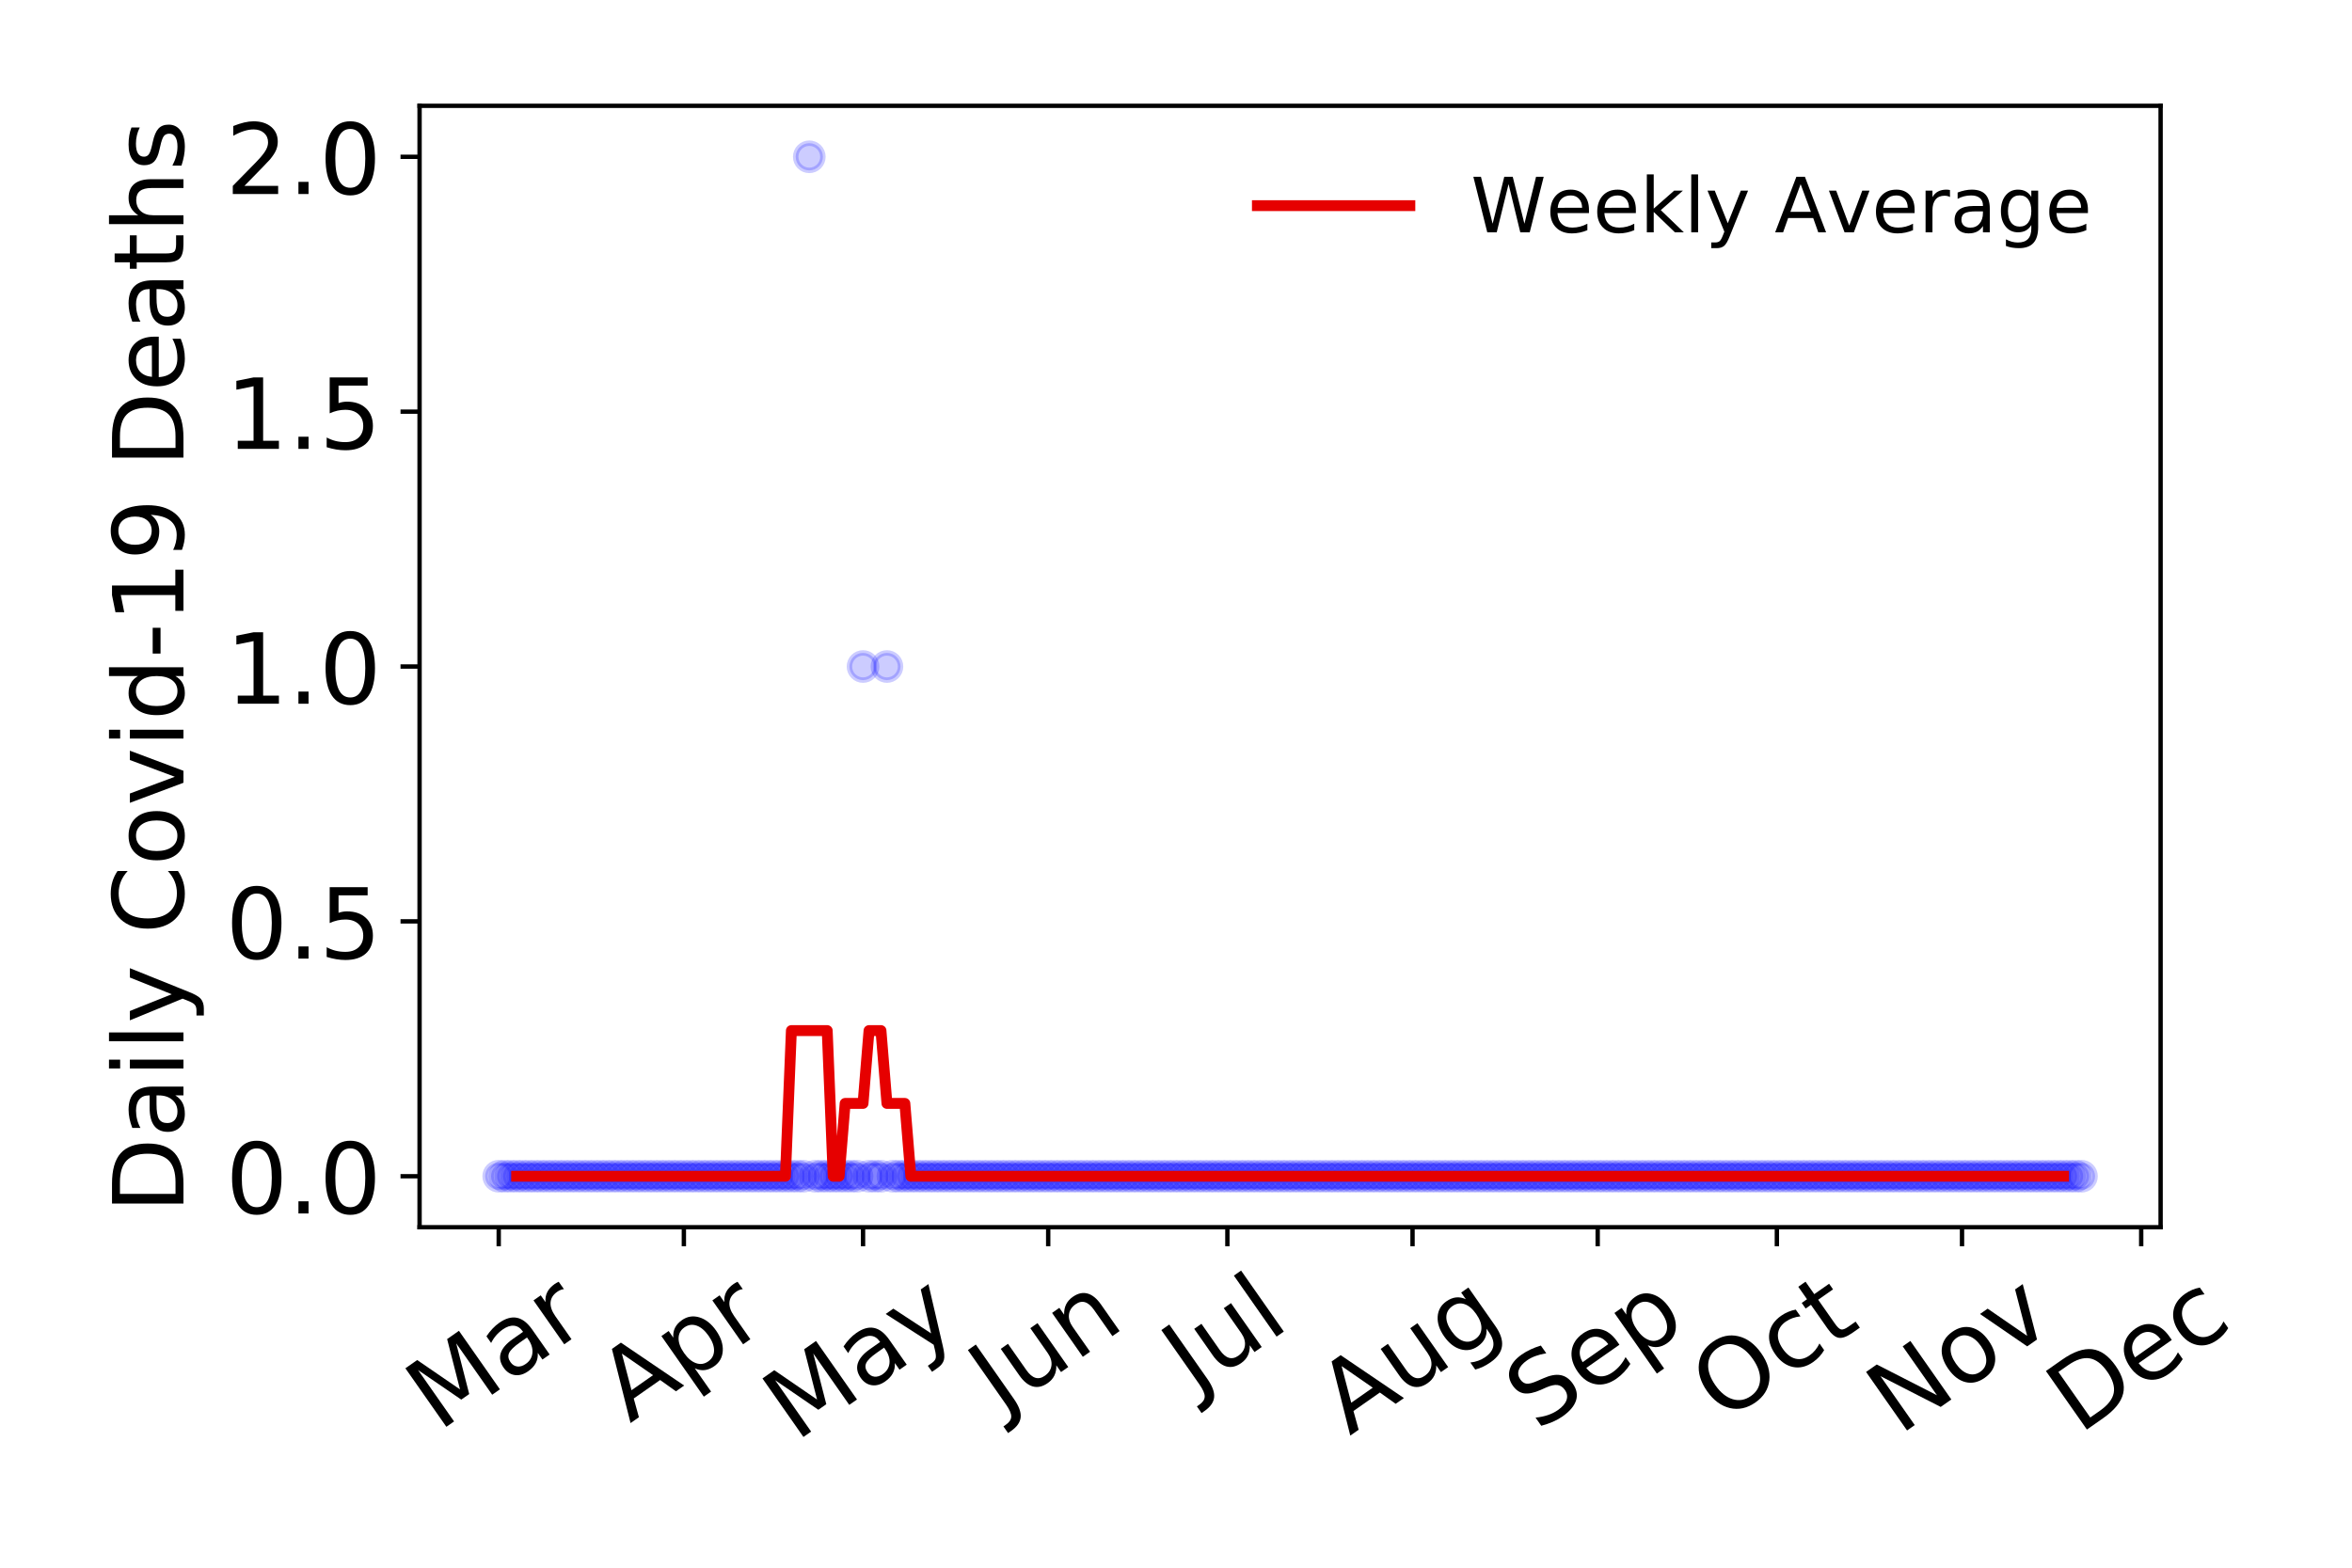 <?xml version="1.0" encoding="utf-8" standalone="no"?>
<!DOCTYPE svg PUBLIC "-//W3C//DTD SVG 1.1//EN"
  "http://www.w3.org/Graphics/SVG/1.1/DTD/svg11.dtd">
<!-- Created with matplotlib (https://matplotlib.org/) -->
<svg height="288pt" version="1.1" viewBox="0 0 432 288" width="432pt" xmlns="http://www.w3.org/2000/svg" xmlns:xlink="http://www.w3.org/1999/xlink">
 <defs>
  <style type="text/css">
*{stroke-linecap:butt;stroke-linejoin:round;}
  </style>
 </defs>
 <g id="figure_1">
  <g id="patch_1">
   <path d="M 0 288 
L 432 288 
L 432 0 
L 0 0 
z
" style="fill:#ffffff;"/>
  </g>
  <g id="axes_1">
   <g id="patch_2">
    <path d="M 77.065 225.45 
L 396.847 225.45 
L 396.847 19.44 
L 77.065 19.44 
z
" style="fill:#ffffff;"/>
   </g>
   <g id="matplotlib.axis_1">
    <g id="xtick_1">
     <g id="line2d_1">
      <defs>
       <path d="M 0 0 
L 0 3.5 
" id="mcd3dbb0c2a" style="stroke:#000000;stroke-width:0.8;"/>
      </defs>
      <g>
       <use style="stroke:#000000;stroke-width:0.8;" x="91.601" xlink:href="#mcd3dbb0c2a" y="225.45"/>
      </g>
     </g>
     <g id="text_1">
      <!-- Mar -->
      <defs>
       <path d="M 9.812 72.906 
L 24.516 72.906 
L 43.109 23.297 
L 61.812 72.906 
L 76.516 72.906 
L 76.516 0 
L 66.891 0 
L 66.891 64.016 
L 48.094 14.016 
L 38.188 14.016 
L 19.391 64.016 
L 19.391 0 
L 9.812 0 
z
" id="DejaVuSans-77"/>
       <path d="M 34.281 27.484 
Q 23.391 27.484 19.188 25 
Q 14.984 22.516 14.984 16.5 
Q 14.984 11.719 18.141 8.906 
Q 21.297 6.109 26.703 6.109 
Q 34.188 6.109 38.703 11.406 
Q 43.219 16.703 43.219 25.484 
L 43.219 27.484 
z
M 52.203 31.203 
L 52.203 0 
L 43.219 0 
L 43.219 8.297 
Q 40.141 3.328 35.547 0.953 
Q 30.953 -1.422 24.312 -1.422 
Q 15.922 -1.422 10.953 3.297 
Q 6 8.016 6 15.922 
Q 6 25.141 12.172 29.828 
Q 18.359 34.516 30.609 34.516 
L 43.219 34.516 
L 43.219 35.406 
Q 43.219 41.609 39.141 45 
Q 35.062 48.391 27.688 48.391 
Q 23 48.391 18.547 47.266 
Q 14.109 46.141 10.016 43.891 
L 10.016 52.203 
Q 14.938 54.109 19.578 55.047 
Q 24.219 56 28.609 56 
Q 40.484 56 46.344 49.844 
Q 52.203 43.703 52.203 31.203 
z
" id="DejaVuSans-97"/>
       <path d="M 41.109 46.297 
Q 39.594 47.172 37.812 47.578 
Q 36.031 48 33.891 48 
Q 26.266 48 22.188 43.047 
Q 18.109 38.094 18.109 28.812 
L 18.109 0 
L 9.078 0 
L 9.078 54.688 
L 18.109 54.688 
L 18.109 46.188 
Q 20.953 51.172 25.484 53.578 
Q 30.031 56 36.531 56 
Q 37.453 56 38.578 55.875 
Q 39.703 55.766 41.062 55.516 
z
" id="DejaVuSans-114"/>
      </defs>
      <g transform="translate(80.54 263.132)rotate(-35)scale(0.18 -0.18)">
       <use xlink:href="#DejaVuSans-77"/>
       <use x="86.279" xlink:href="#DejaVuSans-97"/>
       <use x="147.559" xlink:href="#DejaVuSans-114"/>
      </g>
     </g>
    </g>
    <g id="xtick_2">
     <g id="line2d_2">
      <g>
       <use style="stroke:#000000;stroke-width:0.8;" x="125.608" xlink:href="#mcd3dbb0c2a" y="225.45"/>
      </g>
     </g>
     <g id="text_2">
      <!-- Apr -->
      <defs>
       <path d="M 34.188 63.188 
L 20.797 26.906 
L 47.609 26.906 
z
M 28.609 72.906 
L 39.797 72.906 
L 67.578 0 
L 57.328 0 
L 50.688 18.703 
L 17.828 18.703 
L 11.188 0 
L 0.781 0 
z
" id="DejaVuSans-65"/>
       <path d="M 18.109 8.203 
L 18.109 -20.797 
L 9.078 -20.797 
L 9.078 54.688 
L 18.109 54.688 
L 18.109 46.391 
Q 20.953 51.266 25.266 53.625 
Q 29.594 56 35.594 56 
Q 45.562 56 51.781 48.094 
Q 58.016 40.188 58.016 27.297 
Q 58.016 14.406 51.781 6.484 
Q 45.562 -1.422 35.594 -1.422 
Q 29.594 -1.422 25.266 0.953 
Q 20.953 3.328 18.109 8.203 
z
M 48.688 27.297 
Q 48.688 37.203 44.609 42.844 
Q 40.531 48.484 33.406 48.484 
Q 26.266 48.484 22.188 42.844 
Q 18.109 37.203 18.109 27.297 
Q 18.109 17.391 22.188 11.75 
Q 26.266 6.109 33.406 6.109 
Q 40.531 6.109 44.609 11.75 
Q 48.688 17.391 48.688 27.297 
z
" id="DejaVuSans-112"/>
      </defs>
      <g transform="translate(115.703 261.514)rotate(-35)scale(0.18 -0.18)">
       <use xlink:href="#DejaVuSans-65"/>
       <use x="68.408" xlink:href="#DejaVuSans-112"/>
       <use x="131.885" xlink:href="#DejaVuSans-114"/>
      </g>
     </g>
    </g>
    <g id="xtick_3">
     <g id="line2d_3">
      <g>
       <use style="stroke:#000000;stroke-width:0.8;" x="158.519" xlink:href="#mcd3dbb0c2a" y="225.45"/>
      </g>
     </g>
     <g id="text_3">
      <!-- May -->
      <defs>
       <path d="M 32.172 -5.078 
Q 28.375 -14.844 24.75 -17.812 
Q 21.141 -20.797 15.094 -20.797 
L 7.906 -20.797 
L 7.906 -13.281 
L 13.188 -13.281 
Q 16.891 -13.281 18.938 -11.516 
Q 21 -9.766 23.484 -3.219 
L 25.094 0.875 
L 2.984 54.688 
L 12.5 54.688 
L 29.594 11.922 
L 46.688 54.688 
L 56.203 54.688 
z
" id="DejaVuSans-121"/>
      </defs>
      <g transform="translate(146.125 264.999)rotate(-35)scale(0.18 -0.18)">
       <use xlink:href="#DejaVuSans-77"/>
       <use x="86.279" xlink:href="#DejaVuSans-97"/>
       <use x="147.559" xlink:href="#DejaVuSans-121"/>
      </g>
     </g>
    </g>
    <g id="xtick_4">
     <g id="line2d_4">
      <g>
       <use style="stroke:#000000;stroke-width:0.8;" x="192.526" xlink:href="#mcd3dbb0c2a" y="225.45"/>
      </g>
     </g>
     <g id="text_4">
      <!-- Jun -->
      <defs>
       <path d="M 9.812 72.906 
L 19.672 72.906 
L 19.672 5.078 
Q 19.672 -8.109 14.672 -14.062 
Q 9.672 -20.016 -1.422 -20.016 
L -5.172 -20.016 
L -5.172 -11.719 
L -2.094 -11.719 
Q 4.438 -11.719 7.125 -8.047 
Q 9.812 -4.391 9.812 5.078 
z
" id="DejaVuSans-74"/>
       <path d="M 8.5 21.578 
L 8.5 54.688 
L 17.484 54.688 
L 17.484 21.922 
Q 17.484 14.156 20.5 10.266 
Q 23.531 6.391 29.594 6.391 
Q 36.859 6.391 41.078 11.031 
Q 45.312 15.672 45.312 23.688 
L 45.312 54.688 
L 54.297 54.688 
L 54.297 0 
L 45.312 0 
L 45.312 8.406 
Q 42.047 3.422 37.719 1 
Q 33.406 -1.422 27.688 -1.422 
Q 18.266 -1.422 13.375 4.438 
Q 8.5 10.297 8.5 21.578 
z
M 31.109 56 
z
" id="DejaVuSans-117"/>
       <path d="M 54.891 33.016 
L 54.891 0 
L 45.906 0 
L 45.906 32.719 
Q 45.906 40.484 42.875 44.328 
Q 39.844 48.188 33.797 48.188 
Q 26.516 48.188 22.312 43.547 
Q 18.109 38.922 18.109 30.906 
L 18.109 0 
L 9.078 0 
L 9.078 54.688 
L 18.109 54.688 
L 18.109 46.188 
Q 21.344 51.125 25.703 53.562 
Q 30.078 56 35.797 56 
Q 45.219 56 50.047 50.172 
Q 54.891 44.344 54.891 33.016 
z
" id="DejaVuSans-110"/>
      </defs>
      <g transform="translate(183.856 259.785)rotate(-35)scale(0.18 -0.18)">
       <use xlink:href="#DejaVuSans-74"/>
       <use x="29.492" xlink:href="#DejaVuSans-117"/>
       <use x="92.871" xlink:href="#DejaVuSans-110"/>
      </g>
     </g>
    </g>
    <g id="xtick_5">
     <g id="line2d_5">
      <g>
       <use style="stroke:#000000;stroke-width:0.8;" x="225.437" xlink:href="#mcd3dbb0c2a" y="225.45"/>
      </g>
     </g>
     <g id="text_5">
      <!-- Jul -->
      <defs>
       <path d="M 9.422 75.984 
L 18.406 75.984 
L 18.406 0 
L 9.422 0 
z
" id="DejaVuSans-108"/>
      </defs>
      <g transform="translate(219.391 256.11)rotate(-35)scale(0.18 -0.18)">
       <use xlink:href="#DejaVuSans-74"/>
       <use x="29.492" xlink:href="#DejaVuSans-117"/>
       <use x="92.871" xlink:href="#DejaVuSans-108"/>
      </g>
     </g>
    </g>
    <g id="xtick_6">
     <g id="line2d_6">
      <g>
       <use style="stroke:#000000;stroke-width:0.8;" x="259.445" xlink:href="#mcd3dbb0c2a" y="225.45"/>
      </g>
     </g>
     <g id="text_6">
      <!-- Aug -->
      <defs>
       <path d="M 45.406 27.984 
Q 45.406 37.75 41.375 43.109 
Q 37.359 48.484 30.078 48.484 
Q 22.859 48.484 18.828 43.109 
Q 14.797 37.75 14.797 27.984 
Q 14.797 18.266 18.828 12.891 
Q 22.859 7.516 30.078 7.516 
Q 37.359 7.516 41.375 12.891 
Q 45.406 18.266 45.406 27.984 
z
M 54.391 6.781 
Q 54.391 -7.172 48.188 -13.984 
Q 42 -20.797 29.203 -20.797 
Q 24.469 -20.797 20.266 -20.094 
Q 16.062 -19.391 12.109 -17.922 
L 12.109 -9.188 
Q 16.062 -11.328 19.922 -12.344 
Q 23.781 -13.375 27.781 -13.375 
Q 36.625 -13.375 41.016 -8.766 
Q 45.406 -4.156 45.406 5.172 
L 45.406 9.625 
Q 42.625 4.781 38.281 2.391 
Q 33.938 0 27.875 0 
Q 17.828 0 11.672 7.656 
Q 5.516 15.328 5.516 27.984 
Q 5.516 40.672 11.672 48.328 
Q 17.828 56 27.875 56 
Q 33.938 56 38.281 53.609 
Q 42.625 51.219 45.406 46.391 
L 45.406 54.688 
L 54.391 54.688 
z
" id="DejaVuSans-103"/>
      </defs>
      <g transform="translate(247.898 263.813)rotate(-35)scale(0.18 -0.18)">
       <use xlink:href="#DejaVuSans-65"/>
       <use x="68.408" xlink:href="#DejaVuSans-117"/>
       <use x="131.787" xlink:href="#DejaVuSans-103"/>
      </g>
     </g>
    </g>
    <g id="xtick_7">
     <g id="line2d_7">
      <g>
       <use style="stroke:#000000;stroke-width:0.8;" x="293.452" xlink:href="#mcd3dbb0c2a" y="225.45"/>
      </g>
     </g>
     <g id="text_7">
      <!-- Sep -->
      <defs>
       <path d="M 53.516 70.516 
L 53.516 60.891 
Q 47.906 63.578 42.922 64.891 
Q 37.938 66.219 33.297 66.219 
Q 25.25 66.219 20.875 63.094 
Q 16.5 59.969 16.5 54.203 
Q 16.5 49.359 19.406 46.891 
Q 22.312 44.438 30.422 42.922 
L 36.375 41.703 
Q 47.406 39.594 52.656 34.297 
Q 57.906 29 57.906 20.125 
Q 57.906 9.516 50.797 4.047 
Q 43.703 -1.422 29.984 -1.422 
Q 24.812 -1.422 18.969 -0.25 
Q 13.141 0.922 6.891 3.219 
L 6.891 13.375 
Q 12.891 10.016 18.656 8.297 
Q 24.422 6.594 29.984 6.594 
Q 38.422 6.594 43.016 9.906 
Q 47.609 13.234 47.609 19.391 
Q 47.609 24.75 44.312 27.781 
Q 41.016 30.812 33.5 32.328 
L 27.484 33.5 
Q 16.453 35.688 11.516 40.375 
Q 6.594 45.062 6.594 53.422 
Q 6.594 63.094 13.406 68.656 
Q 20.219 74.219 32.172 74.219 
Q 37.312 74.219 42.625 73.281 
Q 47.953 72.359 53.516 70.516 
z
" id="DejaVuSans-83"/>
       <path d="M 56.203 29.594 
L 56.203 25.203 
L 14.891 25.203 
Q 15.484 15.922 20.484 11.062 
Q 25.484 6.203 34.422 6.203 
Q 39.594 6.203 44.453 7.469 
Q 49.312 8.734 54.109 11.281 
L 54.109 2.781 
Q 49.266 0.734 44.188 -0.344 
Q 39.109 -1.422 33.891 -1.422 
Q 20.797 -1.422 13.156 6.188 
Q 5.516 13.812 5.516 26.812 
Q 5.516 40.234 12.766 48.109 
Q 20.016 56 32.328 56 
Q 43.359 56 49.781 48.891 
Q 56.203 41.797 56.203 29.594 
z
M 47.219 32.234 
Q 47.125 39.594 43.094 43.984 
Q 39.062 48.391 32.422 48.391 
Q 24.906 48.391 20.391 44.141 
Q 15.875 39.891 15.188 32.172 
z
" id="DejaVuSans-101"/>
      </defs>
      <g transform="translate(282.404 263.115)rotate(-35)scale(0.18 -0.18)">
       <use xlink:href="#DejaVuSans-83"/>
       <use x="63.477" xlink:href="#DejaVuSans-101"/>
       <use x="125" xlink:href="#DejaVuSans-112"/>
      </g>
     </g>
    </g>
    <g id="xtick_8">
     <g id="line2d_8">
      <g>
       <use style="stroke:#000000;stroke-width:0.8;" x="326.363" xlink:href="#mcd3dbb0c2a" y="225.45"/>
      </g>
     </g>
     <g id="text_8">
      <!-- Oct -->
      <defs>
       <path d="M 39.406 66.219 
Q 28.656 66.219 22.328 58.203 
Q 16.016 50.203 16.016 36.375 
Q 16.016 22.609 22.328 14.594 
Q 28.656 6.594 39.406 6.594 
Q 50.141 6.594 56.422 14.594 
Q 62.703 22.609 62.703 36.375 
Q 62.703 50.203 56.422 58.203 
Q 50.141 66.219 39.406 66.219 
z
M 39.406 74.219 
Q 54.734 74.219 63.906 63.938 
Q 73.094 53.656 73.094 36.375 
Q 73.094 19.141 63.906 8.859 
Q 54.734 -1.422 39.406 -1.422 
Q 24.031 -1.422 14.812 8.828 
Q 5.609 19.094 5.609 36.375 
Q 5.609 53.656 14.812 63.938 
Q 24.031 74.219 39.406 74.219 
z
" id="DejaVuSans-79"/>
       <path d="M 48.781 52.594 
L 48.781 44.188 
Q 44.969 46.297 41.141 47.344 
Q 37.312 48.391 33.406 48.391 
Q 24.656 48.391 19.812 42.844 
Q 14.984 37.312 14.984 27.297 
Q 14.984 17.281 19.812 11.734 
Q 24.656 6.203 33.406 6.203 
Q 37.312 6.203 41.141 7.25 
Q 44.969 8.297 48.781 10.406 
L 48.781 2.094 
Q 45.016 0.344 40.984 -0.531 
Q 36.969 -1.422 32.422 -1.422 
Q 20.062 -1.422 12.781 6.344 
Q 5.516 14.109 5.516 27.297 
Q 5.516 40.672 12.859 48.328 
Q 20.219 56 33.016 56 
Q 37.156 56 41.109 55.141 
Q 45.062 54.297 48.781 52.594 
z
" id="DejaVuSans-99"/>
       <path d="M 18.312 70.219 
L 18.312 54.688 
L 36.812 54.688 
L 36.812 47.703 
L 18.312 47.703 
L 18.312 18.016 
Q 18.312 11.328 20.141 9.422 
Q 21.969 7.516 27.594 7.516 
L 36.812 7.516 
L 36.812 0 
L 27.594 0 
Q 17.188 0 13.234 3.875 
Q 9.281 7.766 9.281 18.016 
L 9.281 47.703 
L 2.688 47.703 
L 2.688 54.688 
L 9.281 54.688 
L 9.281 70.219 
z
" id="DejaVuSans-116"/>
      </defs>
      <g transform="translate(316.465 261.505)rotate(-35)scale(0.18 -0.18)">
       <use xlink:href="#DejaVuSans-79"/>
       <use x="78.711" xlink:href="#DejaVuSans-99"/>
       <use x="133.691" xlink:href="#DejaVuSans-116"/>
      </g>
     </g>
    </g>
    <g id="xtick_9">
     <g id="line2d_9">
      <g>
       <use style="stroke:#000000;stroke-width:0.8;" x="360.371" xlink:href="#mcd3dbb0c2a" y="225.45"/>
      </g>
     </g>
     <g id="text_9">
      <!-- Nov -->
      <defs>
       <path d="M 9.812 72.906 
L 23.094 72.906 
L 55.422 11.922 
L 55.422 72.906 
L 64.984 72.906 
L 64.984 0 
L 51.703 0 
L 19.391 60.984 
L 19.391 0 
L 9.812 0 
z
" id="DejaVuSans-78"/>
       <path d="M 30.609 48.391 
Q 23.391 48.391 19.188 42.75 
Q 14.984 37.109 14.984 27.297 
Q 14.984 17.484 19.156 11.844 
Q 23.344 6.203 30.609 6.203 
Q 37.797 6.203 41.984 11.859 
Q 46.188 17.531 46.188 27.297 
Q 46.188 37.016 41.984 42.703 
Q 37.797 48.391 30.609 48.391 
z
M 30.609 56 
Q 42.328 56 49.016 48.375 
Q 55.719 40.766 55.719 27.297 
Q 55.719 13.875 49.016 6.219 
Q 42.328 -1.422 30.609 -1.422 
Q 18.844 -1.422 12.172 6.219 
Q 5.516 13.875 5.516 27.297 
Q 5.516 40.766 12.172 48.375 
Q 18.844 56 30.609 56 
z
" id="DejaVuSans-111"/>
       <path d="M 2.984 54.688 
L 12.5 54.688 
L 29.594 8.797 
L 46.688 54.688 
L 56.203 54.688 
L 35.688 0 
L 23.484 0 
z
" id="DejaVuSans-118"/>
      </defs>
      <g transform="translate(348.83 263.805)rotate(-35)scale(0.18 -0.18)">
       <use xlink:href="#DejaVuSans-78"/>
       <use x="74.805" xlink:href="#DejaVuSans-111"/>
       <use x="135.986" xlink:href="#DejaVuSans-118"/>
      </g>
     </g>
    </g>
    <g id="xtick_10">
     <g id="line2d_10">
      <g>
       <use style="stroke:#000000;stroke-width:0.8;" x="393.281" xlink:href="#mcd3dbb0c2a" y="225.45"/>
      </g>
     </g>
     <g id="text_10">
      <!-- Dec -->
      <defs>
       <path d="M 19.672 64.797 
L 19.672 8.109 
L 31.594 8.109 
Q 46.688 8.109 53.688 14.938 
Q 60.688 21.781 60.688 36.531 
Q 60.688 51.172 53.688 57.984 
Q 46.688 64.797 31.594 64.797 
z
M 9.812 72.906 
L 30.078 72.906 
Q 51.266 72.906 61.172 64.094 
Q 71.094 55.281 71.094 36.531 
Q 71.094 17.672 61.125 8.828 
Q 51.172 0 30.078 0 
L 9.812 0 
z
" id="DejaVuSans-68"/>
      </defs>
      <g transform="translate(381.863 263.633)rotate(-35)scale(0.18 -0.18)">
       <use xlink:href="#DejaVuSans-68"/>
       <use x="77.002" xlink:href="#DejaVuSans-101"/>
       <use x="138.525" xlink:href="#DejaVuSans-99"/>
      </g>
     </g>
    </g>
   </g>
   <g id="matplotlib.axis_2">
    <g id="ytick_1">
     <g id="line2d_11">
      <defs>
       <path d="M 0 0 
L -3.5 0 
" id="m3a8caaf7ce" style="stroke:#000000;stroke-width:0.8;"/>
      </defs>
      <g>
       <use style="stroke:#000000;stroke-width:0.8;" x="77.065" xlink:href="#m3a8caaf7ce" y="216.085"/>
      </g>
     </g>
     <g id="text_11">
      <!-- 0.0 -->
      <defs>
       <path d="M 31.781 66.406 
Q 24.172 66.406 20.328 58.906 
Q 16.5 51.422 16.5 36.375 
Q 16.5 21.391 20.328 13.891 
Q 24.172 6.391 31.781 6.391 
Q 39.453 6.391 43.281 13.891 
Q 47.125 21.391 47.125 36.375 
Q 47.125 51.422 43.281 58.906 
Q 39.453 66.406 31.781 66.406 
z
M 31.781 74.219 
Q 44.047 74.219 50.516 64.516 
Q 56.984 54.828 56.984 36.375 
Q 56.984 17.969 50.516 8.266 
Q 44.047 -1.422 31.781 -1.422 
Q 19.531 -1.422 13.062 8.266 
Q 6.594 17.969 6.594 36.375 
Q 6.594 54.828 13.062 64.516 
Q 19.531 74.219 31.781 74.219 
z
" id="DejaVuSans-48"/>
       <path d="M 10.688 12.406 
L 21 12.406 
L 21 0 
L 10.688 0 
z
" id="DejaVuSans-46"/>
      </defs>
      <g transform="translate(41.439 222.924)scale(0.18 -0.18)">
       <use xlink:href="#DejaVuSans-48"/>
       <use x="63.623" xlink:href="#DejaVuSans-46"/>
       <use x="95.41" xlink:href="#DejaVuSans-48"/>
      </g>
     </g>
    </g>
    <g id="ytick_2">
     <g id="line2d_12">
      <g>
       <use style="stroke:#000000;stroke-width:0.8;" x="77.065" xlink:href="#m3a8caaf7ce" y="169.265"/>
      </g>
     </g>
     <g id="text_12">
      <!-- 0.5 -->
      <defs>
       <path d="M 10.797 72.906 
L 49.516 72.906 
L 49.516 64.594 
L 19.828 64.594 
L 19.828 46.734 
Q 21.969 47.469 24.109 47.828 
Q 26.266 48.188 28.422 48.188 
Q 40.625 48.188 47.75 41.5 
Q 54.891 34.812 54.891 23.391 
Q 54.891 11.625 47.562 5.094 
Q 40.234 -1.422 26.906 -1.422 
Q 22.312 -1.422 17.547 -0.641 
Q 12.797 0.141 7.719 1.703 
L 7.719 11.625 
Q 12.109 9.234 16.797 8.062 
Q 21.484 6.891 26.703 6.891 
Q 35.156 6.891 40.078 11.328 
Q 45.016 15.766 45.016 23.391 
Q 45.016 31 40.078 35.438 
Q 35.156 39.891 26.703 39.891 
Q 22.75 39.891 18.812 39.016 
Q 14.891 38.141 10.797 36.281 
z
" id="DejaVuSans-53"/>
      </defs>
      <g transform="translate(41.439 176.104)scale(0.18 -0.18)">
       <use xlink:href="#DejaVuSans-48"/>
       <use x="63.623" xlink:href="#DejaVuSans-46"/>
       <use x="95.41" xlink:href="#DejaVuSans-53"/>
      </g>
     </g>
    </g>
    <g id="ytick_3">
     <g id="line2d_13">
      <g>
       <use style="stroke:#000000;stroke-width:0.8;" x="77.065" xlink:href="#m3a8caaf7ce" y="122.445"/>
      </g>
     </g>
     <g id="text_13">
      <!-- 1.0 -->
      <defs>
       <path d="M 12.406 8.297 
L 28.516 8.297 
L 28.516 63.922 
L 10.984 60.406 
L 10.984 69.391 
L 28.422 72.906 
L 38.281 72.906 
L 38.281 8.297 
L 54.391 8.297 
L 54.391 0 
L 12.406 0 
z
" id="DejaVuSans-49"/>
      </defs>
      <g transform="translate(41.439 129.283)scale(0.18 -0.18)">
       <use xlink:href="#DejaVuSans-49"/>
       <use x="63.623" xlink:href="#DejaVuSans-46"/>
       <use x="95.41" xlink:href="#DejaVuSans-48"/>
      </g>
     </g>
    </g>
    <g id="ytick_4">
     <g id="line2d_14">
      <g>
       <use style="stroke:#000000;stroke-width:0.8;" x="77.065" xlink:href="#m3a8caaf7ce" y="75.624"/>
      </g>
     </g>
     <g id="text_14">
      <!-- 1.5 -->
      <g transform="translate(41.439 82.463)scale(0.18 -0.18)">
       <use xlink:href="#DejaVuSans-49"/>
       <use x="63.623" xlink:href="#DejaVuSans-46"/>
       <use x="95.41" xlink:href="#DejaVuSans-53"/>
      </g>
     </g>
    </g>
    <g id="ytick_5">
     <g id="line2d_15">
      <g>
       <use style="stroke:#000000;stroke-width:0.8;" x="77.065" xlink:href="#m3a8caaf7ce" y="28.804"/>
      </g>
     </g>
     <g id="text_15">
      <!-- 2.0 -->
      <defs>
       <path d="M 19.188 8.297 
L 53.609 8.297 
L 53.609 0 
L 7.328 0 
L 7.328 8.297 
Q 12.938 14.109 22.625 23.891 
Q 32.328 33.688 34.812 36.531 
Q 39.547 41.844 41.422 45.531 
Q 43.312 49.219 43.312 52.781 
Q 43.312 58.594 39.234 62.25 
Q 35.156 65.922 28.609 65.922 
Q 23.969 65.922 18.812 64.312 
Q 13.672 62.703 7.812 59.422 
L 7.812 69.391 
Q 13.766 71.781 18.938 73 
Q 24.125 74.219 28.422 74.219 
Q 39.75 74.219 46.484 68.547 
Q 53.219 62.891 53.219 53.422 
Q 53.219 48.922 51.531 44.891 
Q 49.859 40.875 45.406 35.406 
Q 44.188 33.984 37.641 27.219 
Q 31.109 20.453 19.188 8.297 
z
" id="DejaVuSans-50"/>
      </defs>
      <g transform="translate(41.439 35.643)scale(0.18 -0.18)">
       <use xlink:href="#DejaVuSans-50"/>
       <use x="63.623" xlink:href="#DejaVuSans-46"/>
       <use x="95.41" xlink:href="#DejaVuSans-48"/>
      </g>
     </g>
    </g>
    <g id="text_16">
     <!-- Daily Covid-19 Deaths -->
     <defs>
      <path d="M 9.422 54.688 
L 18.406 54.688 
L 18.406 0 
L 9.422 0 
z
M 9.422 75.984 
L 18.406 75.984 
L 18.406 64.594 
L 9.422 64.594 
z
" id="DejaVuSans-105"/>
      <path id="DejaVuSans-32"/>
      <path d="M 64.406 67.281 
L 64.406 56.891 
Q 59.422 61.531 53.781 63.812 
Q 48.141 66.109 41.797 66.109 
Q 29.297 66.109 22.656 58.469 
Q 16.016 50.828 16.016 36.375 
Q 16.016 21.969 22.656 14.328 
Q 29.297 6.688 41.797 6.688 
Q 48.141 6.688 53.781 8.984 
Q 59.422 11.281 64.406 15.922 
L 64.406 5.609 
Q 59.234 2.094 53.438 0.328 
Q 47.656 -1.422 41.219 -1.422 
Q 24.656 -1.422 15.125 8.703 
Q 5.609 18.844 5.609 36.375 
Q 5.609 53.953 15.125 64.078 
Q 24.656 74.219 41.219 74.219 
Q 47.75 74.219 53.531 72.484 
Q 59.328 70.75 64.406 67.281 
z
" id="DejaVuSans-67"/>
      <path d="M 45.406 46.391 
L 45.406 75.984 
L 54.391 75.984 
L 54.391 0 
L 45.406 0 
L 45.406 8.203 
Q 42.578 3.328 38.25 0.953 
Q 33.938 -1.422 27.875 -1.422 
Q 17.969 -1.422 11.734 6.484 
Q 5.516 14.406 5.516 27.297 
Q 5.516 40.188 11.734 48.094 
Q 17.969 56 27.875 56 
Q 33.938 56 38.25 53.625 
Q 42.578 51.266 45.406 46.391 
z
M 14.797 27.297 
Q 14.797 17.391 18.875 11.75 
Q 22.953 6.109 30.078 6.109 
Q 37.203 6.109 41.297 11.75 
Q 45.406 17.391 45.406 27.297 
Q 45.406 37.203 41.297 42.844 
Q 37.203 48.484 30.078 48.484 
Q 22.953 48.484 18.875 42.844 
Q 14.797 37.203 14.797 27.297 
z
" id="DejaVuSans-100"/>
      <path d="M 4.891 31.391 
L 31.203 31.391 
L 31.203 23.391 
L 4.891 23.391 
z
" id="DejaVuSans-45"/>
      <path d="M 10.984 1.516 
L 10.984 10.5 
Q 14.703 8.734 18.5 7.812 
Q 22.312 6.891 25.984 6.891 
Q 35.75 6.891 40.891 13.453 
Q 46.047 20.016 46.781 33.406 
Q 43.953 29.203 39.594 26.953 
Q 35.25 24.703 29.984 24.703 
Q 19.047 24.703 12.672 31.312 
Q 6.297 37.938 6.297 49.422 
Q 6.297 60.641 12.938 67.422 
Q 19.578 74.219 30.609 74.219 
Q 43.266 74.219 49.922 64.516 
Q 56.594 54.828 56.594 36.375 
Q 56.594 19.141 48.406 8.859 
Q 40.234 -1.422 26.422 -1.422 
Q 22.703 -1.422 18.891 -0.688 
Q 15.094 0.047 10.984 1.516 
z
M 30.609 32.422 
Q 37.25 32.422 41.125 36.953 
Q 45.016 41.5 45.016 49.422 
Q 45.016 57.281 41.125 61.844 
Q 37.25 66.406 30.609 66.406 
Q 23.969 66.406 20.094 61.844 
Q 16.219 57.281 16.219 49.422 
Q 16.219 41.5 20.094 36.953 
Q 23.969 32.422 30.609 32.422 
z
" id="DejaVuSans-57"/>
      <path d="M 54.891 33.016 
L 54.891 0 
L 45.906 0 
L 45.906 32.719 
Q 45.906 40.484 42.875 44.328 
Q 39.844 48.188 33.797 48.188 
Q 26.516 48.188 22.312 43.547 
Q 18.109 38.922 18.109 30.906 
L 18.109 0 
L 9.078 0 
L 9.078 75.984 
L 18.109 75.984 
L 18.109 46.188 
Q 21.344 51.125 25.703 53.562 
Q 30.078 56 35.797 56 
Q 45.219 56 50.047 50.172 
Q 54.891 44.344 54.891 33.016 
z
" id="DejaVuSans-104"/>
      <path d="M 44.281 53.078 
L 44.281 44.578 
Q 40.484 46.531 36.375 47.5 
Q 32.281 48.484 27.875 48.484 
Q 21.188 48.484 17.844 46.438 
Q 14.5 44.391 14.5 40.281 
Q 14.5 37.156 16.891 35.375 
Q 19.281 33.594 26.516 31.984 
L 29.594 31.297 
Q 39.156 29.25 43.188 25.516 
Q 47.219 21.781 47.219 15.094 
Q 47.219 7.469 41.188 3.016 
Q 35.156 -1.422 24.609 -1.422 
Q 20.219 -1.422 15.453 -0.562 
Q 10.688 0.297 5.422 2 
L 5.422 11.281 
Q 10.406 8.688 15.234 7.391 
Q 20.062 6.109 24.812 6.109 
Q 31.156 6.109 34.562 8.281 
Q 37.984 10.453 37.984 14.406 
Q 37.984 18.062 35.516 20.016 
Q 33.062 21.969 24.703 23.781 
L 21.578 24.516 
Q 13.234 26.266 9.516 29.906 
Q 5.812 33.547 5.812 39.891 
Q 5.812 47.609 11.281 51.797 
Q 16.75 56 26.812 56 
Q 31.781 56 36.172 55.266 
Q 40.578 54.547 44.281 53.078 
z
" id="DejaVuSans-115"/>
     </defs>
     <g transform="translate(33.696 222.874)rotate(-90)scale(0.18 -0.18)">
      <use xlink:href="#DejaVuSans-68"/>
      <use x="77.002" xlink:href="#DejaVuSans-97"/>
      <use x="138.281" xlink:href="#DejaVuSans-105"/>
      <use x="166.064" xlink:href="#DejaVuSans-108"/>
      <use x="193.848" xlink:href="#DejaVuSans-121"/>
      <use x="253.027" xlink:href="#DejaVuSans-32"/>
      <use x="284.814" xlink:href="#DejaVuSans-67"/>
      <use x="354.639" xlink:href="#DejaVuSans-111"/>
      <use x="415.82" xlink:href="#DejaVuSans-118"/>
      <use x="475" xlink:href="#DejaVuSans-105"/>
      <use x="502.783" xlink:href="#DejaVuSans-100"/>
      <use x="566.26" xlink:href="#DejaVuSans-45"/>
      <use x="602.344" xlink:href="#DejaVuSans-49"/>
      <use x="665.967" xlink:href="#DejaVuSans-57"/>
      <use x="729.59" xlink:href="#DejaVuSans-32"/>
      <use x="761.377" xlink:href="#DejaVuSans-68"/>
      <use x="838.379" xlink:href="#DejaVuSans-101"/>
      <use x="899.902" xlink:href="#DejaVuSans-97"/>
      <use x="961.182" xlink:href="#DejaVuSans-116"/>
      <use x="1000.391" xlink:href="#DejaVuSans-104"/>
      <use x="1063.77" xlink:href="#DejaVuSans-115"/>
     </g>
    </g>
   </g>
   <g id="line2d_16">
    <defs>
     <path d="M 0 2.5 
C 0.663 2.5 1.299 2.237 1.768 1.768 
C 2.237 1.299 2.5 0.663 2.5 0 
C 2.5 -0.663 2.237 -1.299 1.768 -1.768 
C 1.299 -2.237 0.663 -2.5 0 -2.5 
C -0.663 -2.5 -1.299 -2.237 -1.768 -1.768 
C -2.237 -1.299 -2.5 -0.663 -2.5 0 
C -2.5 0.663 -2.237 1.299 -1.768 1.768 
C -1.299 2.237 -0.663 2.5 0 2.5 
z
" id="m9410fc8cf6" style="stroke:#0000ff;stroke-opacity:0.2;"/>
    </defs>
    <g clip-path="url(#p9fc2ccbbe8)">
     <use style="fill:#0000ff;fill-opacity:0.2;stroke:#0000ff;stroke-opacity:0.2;" x="91.601" xlink:href="#m9410fc8cf6" y="216.085"/>
     <use style="fill:#0000ff;fill-opacity:0.2;stroke:#0000ff;stroke-opacity:0.2;" x="92.698" xlink:href="#m9410fc8cf6" y="216.085"/>
     <use style="fill:#0000ff;fill-opacity:0.2;stroke:#0000ff;stroke-opacity:0.2;" x="93.795" xlink:href="#m9410fc8cf6" y="216.085"/>
     <use style="fill:#0000ff;fill-opacity:0.2;stroke:#0000ff;stroke-opacity:0.2;" x="94.892" xlink:href="#m9410fc8cf6" y="216.085"/>
     <use style="fill:#0000ff;fill-opacity:0.2;stroke:#0000ff;stroke-opacity:0.2;" x="95.989" xlink:href="#m9410fc8cf6" y="216.085"/>
     <use style="fill:#0000ff;fill-opacity:0.2;stroke:#0000ff;stroke-opacity:0.2;" x="97.086" xlink:href="#m9410fc8cf6" y="216.085"/>
     <use style="fill:#0000ff;fill-opacity:0.2;stroke:#0000ff;stroke-opacity:0.2;" x="98.183" xlink:href="#m9410fc8cf6" y="216.085"/>
     <use style="fill:#0000ff;fill-opacity:0.2;stroke:#0000ff;stroke-opacity:0.2;" x="99.28" xlink:href="#m9410fc8cf6" y="216.085"/>
     <use style="fill:#0000ff;fill-opacity:0.2;stroke:#0000ff;stroke-opacity:0.2;" x="100.377" xlink:href="#m9410fc8cf6" y="216.085"/>
     <use style="fill:#0000ff;fill-opacity:0.2;stroke:#0000ff;stroke-opacity:0.2;" x="101.474" xlink:href="#m9410fc8cf6" y="216.085"/>
     <use style="fill:#0000ff;fill-opacity:0.2;stroke:#0000ff;stroke-opacity:0.2;" x="102.571" xlink:href="#m9410fc8cf6" y="216.085"/>
     <use style="fill:#0000ff;fill-opacity:0.2;stroke:#0000ff;stroke-opacity:0.2;" x="103.668" xlink:href="#m9410fc8cf6" y="216.085"/>
     <use style="fill:#0000ff;fill-opacity:0.2;stroke:#0000ff;stroke-opacity:0.2;" x="104.765" xlink:href="#m9410fc8cf6" y="216.085"/>
     <use style="fill:#0000ff;fill-opacity:0.2;stroke:#0000ff;stroke-opacity:0.2;" x="105.862" xlink:href="#m9410fc8cf6" y="216.085"/>
     <use style="fill:#0000ff;fill-opacity:0.2;stroke:#0000ff;stroke-opacity:0.2;" x="106.959" xlink:href="#m9410fc8cf6" y="216.085"/>
     <use style="fill:#0000ff;fill-opacity:0.2;stroke:#0000ff;stroke-opacity:0.2;" x="108.056" xlink:href="#m9410fc8cf6" y="216.085"/>
     <use style="fill:#0000ff;fill-opacity:0.2;stroke:#0000ff;stroke-opacity:0.2;" x="109.153" xlink:href="#m9410fc8cf6" y="216.085"/>
     <use style="fill:#0000ff;fill-opacity:0.2;stroke:#0000ff;stroke-opacity:0.2;" x="110.25" xlink:href="#m9410fc8cf6" y="216.085"/>
     <use style="fill:#0000ff;fill-opacity:0.2;stroke:#0000ff;stroke-opacity:0.2;" x="111.347" xlink:href="#m9410fc8cf6" y="216.085"/>
     <use style="fill:#0000ff;fill-opacity:0.2;stroke:#0000ff;stroke-opacity:0.2;" x="112.444" xlink:href="#m9410fc8cf6" y="216.085"/>
     <use style="fill:#0000ff;fill-opacity:0.2;stroke:#0000ff;stroke-opacity:0.2;" x="113.541" xlink:href="#m9410fc8cf6" y="216.085"/>
     <use style="fill:#0000ff;fill-opacity:0.2;stroke:#0000ff;stroke-opacity:0.2;" x="114.638" xlink:href="#m9410fc8cf6" y="216.085"/>
     <use style="fill:#0000ff;fill-opacity:0.2;stroke:#0000ff;stroke-opacity:0.2;" x="115.735" xlink:href="#m9410fc8cf6" y="216.085"/>
     <use style="fill:#0000ff;fill-opacity:0.2;stroke:#0000ff;stroke-opacity:0.2;" x="116.832" xlink:href="#m9410fc8cf6" y="216.085"/>
     <use style="fill:#0000ff;fill-opacity:0.2;stroke:#0000ff;stroke-opacity:0.2;" x="117.929" xlink:href="#m9410fc8cf6" y="216.085"/>
     <use style="fill:#0000ff;fill-opacity:0.2;stroke:#0000ff;stroke-opacity:0.2;" x="119.026" xlink:href="#m9410fc8cf6" y="216.085"/>
     <use style="fill:#0000ff;fill-opacity:0.2;stroke:#0000ff;stroke-opacity:0.2;" x="120.123" xlink:href="#m9410fc8cf6" y="216.085"/>
     <use style="fill:#0000ff;fill-opacity:0.2;stroke:#0000ff;stroke-opacity:0.2;" x="121.22" xlink:href="#m9410fc8cf6" y="216.085"/>
     <use style="fill:#0000ff;fill-opacity:0.2;stroke:#0000ff;stroke-opacity:0.2;" x="122.317" xlink:href="#m9410fc8cf6" y="216.085"/>
     <use style="fill:#0000ff;fill-opacity:0.2;stroke:#0000ff;stroke-opacity:0.2;" x="123.414" xlink:href="#m9410fc8cf6" y="216.085"/>
     <use style="fill:#0000ff;fill-opacity:0.2;stroke:#0000ff;stroke-opacity:0.2;" x="124.511" xlink:href="#m9410fc8cf6" y="216.085"/>
     <use style="fill:#0000ff;fill-opacity:0.2;stroke:#0000ff;stroke-opacity:0.2;" x="125.608" xlink:href="#m9410fc8cf6" y="216.085"/>
     <use style="fill:#0000ff;fill-opacity:0.2;stroke:#0000ff;stroke-opacity:0.2;" x="126.705" xlink:href="#m9410fc8cf6" y="216.085"/>
     <use style="fill:#0000ff;fill-opacity:0.2;stroke:#0000ff;stroke-opacity:0.2;" x="127.802" xlink:href="#m9410fc8cf6" y="216.085"/>
     <use style="fill:#0000ff;fill-opacity:0.2;stroke:#0000ff;stroke-opacity:0.2;" x="128.899" xlink:href="#m9410fc8cf6" y="216.085"/>
     <use style="fill:#0000ff;fill-opacity:0.2;stroke:#0000ff;stroke-opacity:0.2;" x="129.996" xlink:href="#m9410fc8cf6" y="216.085"/>
     <use style="fill:#0000ff;fill-opacity:0.2;stroke:#0000ff;stroke-opacity:0.2;" x="131.093" xlink:href="#m9410fc8cf6" y="216.085"/>
     <use style="fill:#0000ff;fill-opacity:0.2;stroke:#0000ff;stroke-opacity:0.2;" x="132.19" xlink:href="#m9410fc8cf6" y="216.085"/>
     <use style="fill:#0000ff;fill-opacity:0.2;stroke:#0000ff;stroke-opacity:0.2;" x="133.287" xlink:href="#m9410fc8cf6" y="216.085"/>
     <use style="fill:#0000ff;fill-opacity:0.2;stroke:#0000ff;stroke-opacity:0.2;" x="134.384" xlink:href="#m9410fc8cf6" y="216.085"/>
     <use style="fill:#0000ff;fill-opacity:0.2;stroke:#0000ff;stroke-opacity:0.2;" x="135.481" xlink:href="#m9410fc8cf6" y="216.085"/>
     <use style="fill:#0000ff;fill-opacity:0.2;stroke:#0000ff;stroke-opacity:0.2;" x="136.578" xlink:href="#m9410fc8cf6" y="216.085"/>
     <use style="fill:#0000ff;fill-opacity:0.2;stroke:#0000ff;stroke-opacity:0.2;" x="137.675" xlink:href="#m9410fc8cf6" y="216.085"/>
     <use style="fill:#0000ff;fill-opacity:0.2;stroke:#0000ff;stroke-opacity:0.2;" x="138.772" xlink:href="#m9410fc8cf6" y="216.085"/>
     <use style="fill:#0000ff;fill-opacity:0.2;stroke:#0000ff;stroke-opacity:0.2;" x="139.869" xlink:href="#m9410fc8cf6" y="216.085"/>
     <use style="fill:#0000ff;fill-opacity:0.2;stroke:#0000ff;stroke-opacity:0.2;" x="140.966" xlink:href="#m9410fc8cf6" y="216.085"/>
     <use style="fill:#0000ff;fill-opacity:0.2;stroke:#0000ff;stroke-opacity:0.2;" x="142.063" xlink:href="#m9410fc8cf6" y="216.085"/>
     <use style="fill:#0000ff;fill-opacity:0.2;stroke:#0000ff;stroke-opacity:0.2;" x="143.161" xlink:href="#m9410fc8cf6" y="216.085"/>
     <use style="fill:#0000ff;fill-opacity:0.2;stroke:#0000ff;stroke-opacity:0.2;" x="144.258" xlink:href="#m9410fc8cf6" y="216.085"/>
     <use style="fill:#0000ff;fill-opacity:0.2;stroke:#0000ff;stroke-opacity:0.2;" x="145.355" xlink:href="#m9410fc8cf6" y="216.085"/>
     <use style="fill:#0000ff;fill-opacity:0.2;stroke:#0000ff;stroke-opacity:0.2;" x="146.452" xlink:href="#m9410fc8cf6" y="216.085"/>
     <use style="fill:#0000ff;fill-opacity:0.2;stroke:#0000ff;stroke-opacity:0.2;" x="147.549" xlink:href="#m9410fc8cf6" y="216.085"/>
     <use style="fill:#0000ff;fill-opacity:0.2;stroke:#0000ff;stroke-opacity:0.2;" x="148.646" xlink:href="#m9410fc8cf6" y="28.804"/>
     <use style="fill:#0000ff;fill-opacity:0.2;stroke:#0000ff;stroke-opacity:0.2;" x="149.743" xlink:href="#m9410fc8cf6" y="216.085"/>
     <use style="fill:#0000ff;fill-opacity:0.2;stroke:#0000ff;stroke-opacity:0.2;" x="150.84" xlink:href="#m9410fc8cf6" y="216.085"/>
     <use style="fill:#0000ff;fill-opacity:0.2;stroke:#0000ff;stroke-opacity:0.2;" x="151.937" xlink:href="#m9410fc8cf6" y="216.085"/>
     <use style="fill:#0000ff;fill-opacity:0.2;stroke:#0000ff;stroke-opacity:0.2;" x="153.034" xlink:href="#m9410fc8cf6" y="216.085"/>
     <use style="fill:#0000ff;fill-opacity:0.2;stroke:#0000ff;stroke-opacity:0.2;" x="154.131" xlink:href="#m9410fc8cf6" y="216.085"/>
     <use style="fill:#0000ff;fill-opacity:0.2;stroke:#0000ff;stroke-opacity:0.2;" x="155.228" xlink:href="#m9410fc8cf6" y="216.085"/>
     <use style="fill:#0000ff;fill-opacity:0.2;stroke:#0000ff;stroke-opacity:0.2;" x="156.325" xlink:href="#m9410fc8cf6" y="216.085"/>
     <use style="fill:#0000ff;fill-opacity:0.2;stroke:#0000ff;stroke-opacity:0.2;" x="157.422" xlink:href="#m9410fc8cf6" y="216.085"/>
     <use style="fill:#0000ff;fill-opacity:0.2;stroke:#0000ff;stroke-opacity:0.2;" x="158.519" xlink:href="#m9410fc8cf6" y="122.445"/>
     <use style="fill:#0000ff;fill-opacity:0.2;stroke:#0000ff;stroke-opacity:0.2;" x="159.616" xlink:href="#m9410fc8cf6" y="216.085"/>
     <use style="fill:#0000ff;fill-opacity:0.2;stroke:#0000ff;stroke-opacity:0.2;" x="160.713" xlink:href="#m9410fc8cf6" y="216.085"/>
     <use style="fill:#0000ff;fill-opacity:0.2;stroke:#0000ff;stroke-opacity:0.2;" x="161.81" xlink:href="#m9410fc8cf6" y="216.085"/>
     <use style="fill:#0000ff;fill-opacity:0.2;stroke:#0000ff;stroke-opacity:0.2;" x="162.907" xlink:href="#m9410fc8cf6" y="122.445"/>
     <use style="fill:#0000ff;fill-opacity:0.2;stroke:#0000ff;stroke-opacity:0.2;" x="164.004" xlink:href="#m9410fc8cf6" y="216.085"/>
     <use style="fill:#0000ff;fill-opacity:0.2;stroke:#0000ff;stroke-opacity:0.2;" x="165.101" xlink:href="#m9410fc8cf6" y="216.085"/>
     <use style="fill:#0000ff;fill-opacity:0.2;stroke:#0000ff;stroke-opacity:0.2;" x="166.198" xlink:href="#m9410fc8cf6" y="216.085"/>
     <use style="fill:#0000ff;fill-opacity:0.2;stroke:#0000ff;stroke-opacity:0.2;" x="167.295" xlink:href="#m9410fc8cf6" y="216.085"/>
     <use style="fill:#0000ff;fill-opacity:0.2;stroke:#0000ff;stroke-opacity:0.2;" x="168.392" xlink:href="#m9410fc8cf6" y="216.085"/>
     <use style="fill:#0000ff;fill-opacity:0.2;stroke:#0000ff;stroke-opacity:0.2;" x="169.489" xlink:href="#m9410fc8cf6" y="216.085"/>
     <use style="fill:#0000ff;fill-opacity:0.2;stroke:#0000ff;stroke-opacity:0.2;" x="170.586" xlink:href="#m9410fc8cf6" y="216.085"/>
     <use style="fill:#0000ff;fill-opacity:0.2;stroke:#0000ff;stroke-opacity:0.2;" x="171.683" xlink:href="#m9410fc8cf6" y="216.085"/>
     <use style="fill:#0000ff;fill-opacity:0.2;stroke:#0000ff;stroke-opacity:0.2;" x="172.78" xlink:href="#m9410fc8cf6" y="216.085"/>
     <use style="fill:#0000ff;fill-opacity:0.2;stroke:#0000ff;stroke-opacity:0.2;" x="173.877" xlink:href="#m9410fc8cf6" y="216.085"/>
     <use style="fill:#0000ff;fill-opacity:0.2;stroke:#0000ff;stroke-opacity:0.2;" x="174.974" xlink:href="#m9410fc8cf6" y="216.085"/>
     <use style="fill:#0000ff;fill-opacity:0.2;stroke:#0000ff;stroke-opacity:0.2;" x="176.071" xlink:href="#m9410fc8cf6" y="216.085"/>
     <use style="fill:#0000ff;fill-opacity:0.2;stroke:#0000ff;stroke-opacity:0.2;" x="177.168" xlink:href="#m9410fc8cf6" y="216.085"/>
     <use style="fill:#0000ff;fill-opacity:0.2;stroke:#0000ff;stroke-opacity:0.2;" x="178.265" xlink:href="#m9410fc8cf6" y="216.085"/>
     <use style="fill:#0000ff;fill-opacity:0.2;stroke:#0000ff;stroke-opacity:0.2;" x="179.362" xlink:href="#m9410fc8cf6" y="216.085"/>
     <use style="fill:#0000ff;fill-opacity:0.2;stroke:#0000ff;stroke-opacity:0.2;" x="180.459" xlink:href="#m9410fc8cf6" y="216.085"/>
     <use style="fill:#0000ff;fill-opacity:0.2;stroke:#0000ff;stroke-opacity:0.2;" x="181.556" xlink:href="#m9410fc8cf6" y="216.085"/>
     <use style="fill:#0000ff;fill-opacity:0.2;stroke:#0000ff;stroke-opacity:0.2;" x="182.653" xlink:href="#m9410fc8cf6" y="216.085"/>
     <use style="fill:#0000ff;fill-opacity:0.2;stroke:#0000ff;stroke-opacity:0.2;" x="183.75" xlink:href="#m9410fc8cf6" y="216.085"/>
     <use style="fill:#0000ff;fill-opacity:0.2;stroke:#0000ff;stroke-opacity:0.2;" x="184.847" xlink:href="#m9410fc8cf6" y="216.085"/>
     <use style="fill:#0000ff;fill-opacity:0.2;stroke:#0000ff;stroke-opacity:0.2;" x="185.944" xlink:href="#m9410fc8cf6" y="216.085"/>
     <use style="fill:#0000ff;fill-opacity:0.2;stroke:#0000ff;stroke-opacity:0.2;" x="187.041" xlink:href="#m9410fc8cf6" y="216.085"/>
     <use style="fill:#0000ff;fill-opacity:0.2;stroke:#0000ff;stroke-opacity:0.2;" x="188.138" xlink:href="#m9410fc8cf6" y="216.085"/>
     <use style="fill:#0000ff;fill-opacity:0.2;stroke:#0000ff;stroke-opacity:0.2;" x="189.235" xlink:href="#m9410fc8cf6" y="216.085"/>
     <use style="fill:#0000ff;fill-opacity:0.2;stroke:#0000ff;stroke-opacity:0.2;" x="190.332" xlink:href="#m9410fc8cf6" y="216.085"/>
     <use style="fill:#0000ff;fill-opacity:0.2;stroke:#0000ff;stroke-opacity:0.2;" x="191.429" xlink:href="#m9410fc8cf6" y="216.085"/>
     <use style="fill:#0000ff;fill-opacity:0.2;stroke:#0000ff;stroke-opacity:0.2;" x="192.526" xlink:href="#m9410fc8cf6" y="216.085"/>
     <use style="fill:#0000ff;fill-opacity:0.2;stroke:#0000ff;stroke-opacity:0.2;" x="193.623" xlink:href="#m9410fc8cf6" y="216.085"/>
     <use style="fill:#0000ff;fill-opacity:0.2;stroke:#0000ff;stroke-opacity:0.2;" x="194.72" xlink:href="#m9410fc8cf6" y="216.085"/>
     <use style="fill:#0000ff;fill-opacity:0.2;stroke:#0000ff;stroke-opacity:0.2;" x="195.818" xlink:href="#m9410fc8cf6" y="216.085"/>
     <use style="fill:#0000ff;fill-opacity:0.2;stroke:#0000ff;stroke-opacity:0.2;" x="196.915" xlink:href="#m9410fc8cf6" y="216.085"/>
     <use style="fill:#0000ff;fill-opacity:0.2;stroke:#0000ff;stroke-opacity:0.2;" x="198.012" xlink:href="#m9410fc8cf6" y="216.085"/>
     <use style="fill:#0000ff;fill-opacity:0.2;stroke:#0000ff;stroke-opacity:0.2;" x="199.109" xlink:href="#m9410fc8cf6" y="216.085"/>
     <use style="fill:#0000ff;fill-opacity:0.2;stroke:#0000ff;stroke-opacity:0.2;" x="200.206" xlink:href="#m9410fc8cf6" y="216.085"/>
     <use style="fill:#0000ff;fill-opacity:0.2;stroke:#0000ff;stroke-opacity:0.2;" x="201.303" xlink:href="#m9410fc8cf6" y="216.085"/>
     <use style="fill:#0000ff;fill-opacity:0.2;stroke:#0000ff;stroke-opacity:0.2;" x="202.4" xlink:href="#m9410fc8cf6" y="216.085"/>
     <use style="fill:#0000ff;fill-opacity:0.2;stroke:#0000ff;stroke-opacity:0.2;" x="203.497" xlink:href="#m9410fc8cf6" y="216.085"/>
     <use style="fill:#0000ff;fill-opacity:0.2;stroke:#0000ff;stroke-opacity:0.2;" x="204.594" xlink:href="#m9410fc8cf6" y="216.085"/>
     <use style="fill:#0000ff;fill-opacity:0.2;stroke:#0000ff;stroke-opacity:0.2;" x="205.691" xlink:href="#m9410fc8cf6" y="216.085"/>
     <use style="fill:#0000ff;fill-opacity:0.2;stroke:#0000ff;stroke-opacity:0.2;" x="206.788" xlink:href="#m9410fc8cf6" y="216.085"/>
     <use style="fill:#0000ff;fill-opacity:0.2;stroke:#0000ff;stroke-opacity:0.2;" x="207.885" xlink:href="#m9410fc8cf6" y="216.085"/>
     <use style="fill:#0000ff;fill-opacity:0.2;stroke:#0000ff;stroke-opacity:0.2;" x="208.982" xlink:href="#m9410fc8cf6" y="216.085"/>
     <use style="fill:#0000ff;fill-opacity:0.2;stroke:#0000ff;stroke-opacity:0.2;" x="210.079" xlink:href="#m9410fc8cf6" y="216.085"/>
     <use style="fill:#0000ff;fill-opacity:0.2;stroke:#0000ff;stroke-opacity:0.2;" x="211.176" xlink:href="#m9410fc8cf6" y="216.085"/>
     <use style="fill:#0000ff;fill-opacity:0.2;stroke:#0000ff;stroke-opacity:0.2;" x="212.273" xlink:href="#m9410fc8cf6" y="216.085"/>
     <use style="fill:#0000ff;fill-opacity:0.2;stroke:#0000ff;stroke-opacity:0.2;" x="213.37" xlink:href="#m9410fc8cf6" y="216.085"/>
     <use style="fill:#0000ff;fill-opacity:0.2;stroke:#0000ff;stroke-opacity:0.2;" x="214.467" xlink:href="#m9410fc8cf6" y="216.085"/>
     <use style="fill:#0000ff;fill-opacity:0.2;stroke:#0000ff;stroke-opacity:0.2;" x="215.564" xlink:href="#m9410fc8cf6" y="216.085"/>
     <use style="fill:#0000ff;fill-opacity:0.2;stroke:#0000ff;stroke-opacity:0.2;" x="216.661" xlink:href="#m9410fc8cf6" y="216.085"/>
     <use style="fill:#0000ff;fill-opacity:0.2;stroke:#0000ff;stroke-opacity:0.2;" x="217.758" xlink:href="#m9410fc8cf6" y="216.085"/>
     <use style="fill:#0000ff;fill-opacity:0.2;stroke:#0000ff;stroke-opacity:0.2;" x="218.855" xlink:href="#m9410fc8cf6" y="216.085"/>
     <use style="fill:#0000ff;fill-opacity:0.2;stroke:#0000ff;stroke-opacity:0.2;" x="219.952" xlink:href="#m9410fc8cf6" y="216.085"/>
     <use style="fill:#0000ff;fill-opacity:0.2;stroke:#0000ff;stroke-opacity:0.2;" x="221.049" xlink:href="#m9410fc8cf6" y="216.085"/>
     <use style="fill:#0000ff;fill-opacity:0.2;stroke:#0000ff;stroke-opacity:0.2;" x="222.146" xlink:href="#m9410fc8cf6" y="216.085"/>
     <use style="fill:#0000ff;fill-opacity:0.2;stroke:#0000ff;stroke-opacity:0.2;" x="223.243" xlink:href="#m9410fc8cf6" y="216.085"/>
     <use style="fill:#0000ff;fill-opacity:0.2;stroke:#0000ff;stroke-opacity:0.2;" x="224.34" xlink:href="#m9410fc8cf6" y="216.085"/>
     <use style="fill:#0000ff;fill-opacity:0.2;stroke:#0000ff;stroke-opacity:0.2;" x="225.437" xlink:href="#m9410fc8cf6" y="216.085"/>
     <use style="fill:#0000ff;fill-opacity:0.2;stroke:#0000ff;stroke-opacity:0.2;" x="226.534" xlink:href="#m9410fc8cf6" y="216.085"/>
     <use style="fill:#0000ff;fill-opacity:0.2;stroke:#0000ff;stroke-opacity:0.2;" x="227.631" xlink:href="#m9410fc8cf6" y="216.085"/>
     <use style="fill:#0000ff;fill-opacity:0.2;stroke:#0000ff;stroke-opacity:0.2;" x="228.728" xlink:href="#m9410fc8cf6" y="216.085"/>
     <use style="fill:#0000ff;fill-opacity:0.2;stroke:#0000ff;stroke-opacity:0.2;" x="229.825" xlink:href="#m9410fc8cf6" y="216.085"/>
     <use style="fill:#0000ff;fill-opacity:0.2;stroke:#0000ff;stroke-opacity:0.2;" x="230.922" xlink:href="#m9410fc8cf6" y="216.085"/>
     <use style="fill:#0000ff;fill-opacity:0.2;stroke:#0000ff;stroke-opacity:0.2;" x="232.019" xlink:href="#m9410fc8cf6" y="216.085"/>
     <use style="fill:#0000ff;fill-opacity:0.2;stroke:#0000ff;stroke-opacity:0.2;" x="233.116" xlink:href="#m9410fc8cf6" y="216.085"/>
     <use style="fill:#0000ff;fill-opacity:0.2;stroke:#0000ff;stroke-opacity:0.2;" x="234.213" xlink:href="#m9410fc8cf6" y="216.085"/>
     <use style="fill:#0000ff;fill-opacity:0.2;stroke:#0000ff;stroke-opacity:0.2;" x="235.31" xlink:href="#m9410fc8cf6" y="216.085"/>
     <use style="fill:#0000ff;fill-opacity:0.2;stroke:#0000ff;stroke-opacity:0.2;" x="236.407" xlink:href="#m9410fc8cf6" y="216.085"/>
     <use style="fill:#0000ff;fill-opacity:0.2;stroke:#0000ff;stroke-opacity:0.2;" x="237.504" xlink:href="#m9410fc8cf6" y="216.085"/>
     <use style="fill:#0000ff;fill-opacity:0.2;stroke:#0000ff;stroke-opacity:0.2;" x="238.601" xlink:href="#m9410fc8cf6" y="216.085"/>
     <use style="fill:#0000ff;fill-opacity:0.2;stroke:#0000ff;stroke-opacity:0.2;" x="239.698" xlink:href="#m9410fc8cf6" y="216.085"/>
     <use style="fill:#0000ff;fill-opacity:0.2;stroke:#0000ff;stroke-opacity:0.2;" x="240.795" xlink:href="#m9410fc8cf6" y="216.085"/>
     <use style="fill:#0000ff;fill-opacity:0.2;stroke:#0000ff;stroke-opacity:0.2;" x="241.892" xlink:href="#m9410fc8cf6" y="216.085"/>
     <use style="fill:#0000ff;fill-opacity:0.2;stroke:#0000ff;stroke-opacity:0.2;" x="242.989" xlink:href="#m9410fc8cf6" y="216.085"/>
     <use style="fill:#0000ff;fill-opacity:0.2;stroke:#0000ff;stroke-opacity:0.2;" x="244.086" xlink:href="#m9410fc8cf6" y="216.085"/>
     <use style="fill:#0000ff;fill-opacity:0.2;stroke:#0000ff;stroke-opacity:0.2;" x="245.183" xlink:href="#m9410fc8cf6" y="216.085"/>
     <use style="fill:#0000ff;fill-opacity:0.2;stroke:#0000ff;stroke-opacity:0.2;" x="246.28" xlink:href="#m9410fc8cf6" y="216.085"/>
     <use style="fill:#0000ff;fill-opacity:0.2;stroke:#0000ff;stroke-opacity:0.2;" x="247.378" xlink:href="#m9410fc8cf6" y="216.085"/>
     <use style="fill:#0000ff;fill-opacity:0.2;stroke:#0000ff;stroke-opacity:0.2;" x="248.475" xlink:href="#m9410fc8cf6" y="216.085"/>
     <use style="fill:#0000ff;fill-opacity:0.2;stroke:#0000ff;stroke-opacity:0.2;" x="249.572" xlink:href="#m9410fc8cf6" y="216.085"/>
     <use style="fill:#0000ff;fill-opacity:0.2;stroke:#0000ff;stroke-opacity:0.2;" x="250.669" xlink:href="#m9410fc8cf6" y="216.085"/>
     <use style="fill:#0000ff;fill-opacity:0.2;stroke:#0000ff;stroke-opacity:0.2;" x="251.766" xlink:href="#m9410fc8cf6" y="216.085"/>
     <use style="fill:#0000ff;fill-opacity:0.2;stroke:#0000ff;stroke-opacity:0.2;" x="252.863" xlink:href="#m9410fc8cf6" y="216.085"/>
     <use style="fill:#0000ff;fill-opacity:0.2;stroke:#0000ff;stroke-opacity:0.2;" x="253.96" xlink:href="#m9410fc8cf6" y="216.085"/>
     <use style="fill:#0000ff;fill-opacity:0.2;stroke:#0000ff;stroke-opacity:0.2;" x="255.057" xlink:href="#m9410fc8cf6" y="216.085"/>
     <use style="fill:#0000ff;fill-opacity:0.2;stroke:#0000ff;stroke-opacity:0.2;" x="256.154" xlink:href="#m9410fc8cf6" y="216.085"/>
     <use style="fill:#0000ff;fill-opacity:0.2;stroke:#0000ff;stroke-opacity:0.2;" x="257.251" xlink:href="#m9410fc8cf6" y="216.085"/>
     <use style="fill:#0000ff;fill-opacity:0.2;stroke:#0000ff;stroke-opacity:0.2;" x="258.348" xlink:href="#m9410fc8cf6" y="216.085"/>
     <use style="fill:#0000ff;fill-opacity:0.2;stroke:#0000ff;stroke-opacity:0.2;" x="259.445" xlink:href="#m9410fc8cf6" y="216.085"/>
     <use style="fill:#0000ff;fill-opacity:0.2;stroke:#0000ff;stroke-opacity:0.2;" x="260.542" xlink:href="#m9410fc8cf6" y="216.085"/>
     <use style="fill:#0000ff;fill-opacity:0.2;stroke:#0000ff;stroke-opacity:0.2;" x="261.639" xlink:href="#m9410fc8cf6" y="216.085"/>
     <use style="fill:#0000ff;fill-opacity:0.2;stroke:#0000ff;stroke-opacity:0.2;" x="262.736" xlink:href="#m9410fc8cf6" y="216.085"/>
     <use style="fill:#0000ff;fill-opacity:0.2;stroke:#0000ff;stroke-opacity:0.2;" x="263.833" xlink:href="#m9410fc8cf6" y="216.085"/>
     <use style="fill:#0000ff;fill-opacity:0.2;stroke:#0000ff;stroke-opacity:0.2;" x="264.93" xlink:href="#m9410fc8cf6" y="216.085"/>
     <use style="fill:#0000ff;fill-opacity:0.2;stroke:#0000ff;stroke-opacity:0.2;" x="266.027" xlink:href="#m9410fc8cf6" y="216.085"/>
     <use style="fill:#0000ff;fill-opacity:0.2;stroke:#0000ff;stroke-opacity:0.2;" x="267.124" xlink:href="#m9410fc8cf6" y="216.085"/>
     <use style="fill:#0000ff;fill-opacity:0.2;stroke:#0000ff;stroke-opacity:0.2;" x="268.221" xlink:href="#m9410fc8cf6" y="216.085"/>
     <use style="fill:#0000ff;fill-opacity:0.2;stroke:#0000ff;stroke-opacity:0.2;" x="269.318" xlink:href="#m9410fc8cf6" y="216.085"/>
     <use style="fill:#0000ff;fill-opacity:0.2;stroke:#0000ff;stroke-opacity:0.2;" x="270.415" xlink:href="#m9410fc8cf6" y="216.085"/>
     <use style="fill:#0000ff;fill-opacity:0.2;stroke:#0000ff;stroke-opacity:0.2;" x="271.512" xlink:href="#m9410fc8cf6" y="216.085"/>
     <use style="fill:#0000ff;fill-opacity:0.2;stroke:#0000ff;stroke-opacity:0.2;" x="272.609" xlink:href="#m9410fc8cf6" y="216.085"/>
     <use style="fill:#0000ff;fill-opacity:0.2;stroke:#0000ff;stroke-opacity:0.2;" x="273.706" xlink:href="#m9410fc8cf6" y="216.085"/>
     <use style="fill:#0000ff;fill-opacity:0.2;stroke:#0000ff;stroke-opacity:0.2;" x="274.803" xlink:href="#m9410fc8cf6" y="216.085"/>
     <use style="fill:#0000ff;fill-opacity:0.2;stroke:#0000ff;stroke-opacity:0.2;" x="275.9" xlink:href="#m9410fc8cf6" y="216.085"/>
     <use style="fill:#0000ff;fill-opacity:0.2;stroke:#0000ff;stroke-opacity:0.2;" x="276.997" xlink:href="#m9410fc8cf6" y="216.085"/>
     <use style="fill:#0000ff;fill-opacity:0.2;stroke:#0000ff;stroke-opacity:0.2;" x="278.094" xlink:href="#m9410fc8cf6" y="216.085"/>
     <use style="fill:#0000ff;fill-opacity:0.2;stroke:#0000ff;stroke-opacity:0.2;" x="279.191" xlink:href="#m9410fc8cf6" y="216.085"/>
     <use style="fill:#0000ff;fill-opacity:0.2;stroke:#0000ff;stroke-opacity:0.2;" x="280.288" xlink:href="#m9410fc8cf6" y="216.085"/>
     <use style="fill:#0000ff;fill-opacity:0.2;stroke:#0000ff;stroke-opacity:0.2;" x="281.385" xlink:href="#m9410fc8cf6" y="216.085"/>
     <use style="fill:#0000ff;fill-opacity:0.2;stroke:#0000ff;stroke-opacity:0.2;" x="282.482" xlink:href="#m9410fc8cf6" y="216.085"/>
     <use style="fill:#0000ff;fill-opacity:0.2;stroke:#0000ff;stroke-opacity:0.2;" x="283.579" xlink:href="#m9410fc8cf6" y="216.085"/>
     <use style="fill:#0000ff;fill-opacity:0.2;stroke:#0000ff;stroke-opacity:0.2;" x="284.676" xlink:href="#m9410fc8cf6" y="216.085"/>
     <use style="fill:#0000ff;fill-opacity:0.2;stroke:#0000ff;stroke-opacity:0.2;" x="285.773" xlink:href="#m9410fc8cf6" y="216.085"/>
     <use style="fill:#0000ff;fill-opacity:0.2;stroke:#0000ff;stroke-opacity:0.2;" x="286.87" xlink:href="#m9410fc8cf6" y="216.085"/>
     <use style="fill:#0000ff;fill-opacity:0.2;stroke:#0000ff;stroke-opacity:0.2;" x="287.967" xlink:href="#m9410fc8cf6" y="216.085"/>
     <use style="fill:#0000ff;fill-opacity:0.2;stroke:#0000ff;stroke-opacity:0.2;" x="289.064" xlink:href="#m9410fc8cf6" y="216.085"/>
     <use style="fill:#0000ff;fill-opacity:0.2;stroke:#0000ff;stroke-opacity:0.2;" x="290.161" xlink:href="#m9410fc8cf6" y="216.085"/>
     <use style="fill:#0000ff;fill-opacity:0.2;stroke:#0000ff;stroke-opacity:0.2;" x="291.258" xlink:href="#m9410fc8cf6" y="216.085"/>
     <use style="fill:#0000ff;fill-opacity:0.2;stroke:#0000ff;stroke-opacity:0.2;" x="292.355" xlink:href="#m9410fc8cf6" y="216.085"/>
     <use style="fill:#0000ff;fill-opacity:0.2;stroke:#0000ff;stroke-opacity:0.2;" x="293.452" xlink:href="#m9410fc8cf6" y="216.085"/>
     <use style="fill:#0000ff;fill-opacity:0.2;stroke:#0000ff;stroke-opacity:0.2;" x="294.549" xlink:href="#m9410fc8cf6" y="216.085"/>
     <use style="fill:#0000ff;fill-opacity:0.2;stroke:#0000ff;stroke-opacity:0.2;" x="295.646" xlink:href="#m9410fc8cf6" y="216.085"/>
     <use style="fill:#0000ff;fill-opacity:0.2;stroke:#0000ff;stroke-opacity:0.2;" x="296.743" xlink:href="#m9410fc8cf6" y="216.085"/>
     <use style="fill:#0000ff;fill-opacity:0.2;stroke:#0000ff;stroke-opacity:0.2;" x="297.84" xlink:href="#m9410fc8cf6" y="216.085"/>
     <use style="fill:#0000ff;fill-opacity:0.2;stroke:#0000ff;stroke-opacity:0.2;" x="298.937" xlink:href="#m9410fc8cf6" y="216.085"/>
     <use style="fill:#0000ff;fill-opacity:0.2;stroke:#0000ff;stroke-opacity:0.2;" x="300.035" xlink:href="#m9410fc8cf6" y="216.085"/>
     <use style="fill:#0000ff;fill-opacity:0.2;stroke:#0000ff;stroke-opacity:0.2;" x="301.132" xlink:href="#m9410fc8cf6" y="216.085"/>
     <use style="fill:#0000ff;fill-opacity:0.2;stroke:#0000ff;stroke-opacity:0.2;" x="302.229" xlink:href="#m9410fc8cf6" y="216.085"/>
     <use style="fill:#0000ff;fill-opacity:0.2;stroke:#0000ff;stroke-opacity:0.2;" x="303.326" xlink:href="#m9410fc8cf6" y="216.085"/>
     <use style="fill:#0000ff;fill-opacity:0.2;stroke:#0000ff;stroke-opacity:0.2;" x="304.423" xlink:href="#m9410fc8cf6" y="216.085"/>
     <use style="fill:#0000ff;fill-opacity:0.2;stroke:#0000ff;stroke-opacity:0.2;" x="305.52" xlink:href="#m9410fc8cf6" y="216.085"/>
     <use style="fill:#0000ff;fill-opacity:0.2;stroke:#0000ff;stroke-opacity:0.2;" x="306.617" xlink:href="#m9410fc8cf6" y="216.085"/>
     <use style="fill:#0000ff;fill-opacity:0.2;stroke:#0000ff;stroke-opacity:0.2;" x="307.714" xlink:href="#m9410fc8cf6" y="216.085"/>
     <use style="fill:#0000ff;fill-opacity:0.2;stroke:#0000ff;stroke-opacity:0.2;" x="308.811" xlink:href="#m9410fc8cf6" y="216.085"/>
     <use style="fill:#0000ff;fill-opacity:0.2;stroke:#0000ff;stroke-opacity:0.2;" x="309.908" xlink:href="#m9410fc8cf6" y="216.085"/>
     <use style="fill:#0000ff;fill-opacity:0.2;stroke:#0000ff;stroke-opacity:0.2;" x="311.005" xlink:href="#m9410fc8cf6" y="216.085"/>
     <use style="fill:#0000ff;fill-opacity:0.2;stroke:#0000ff;stroke-opacity:0.2;" x="312.102" xlink:href="#m9410fc8cf6" y="216.085"/>
     <use style="fill:#0000ff;fill-opacity:0.2;stroke:#0000ff;stroke-opacity:0.2;" x="313.199" xlink:href="#m9410fc8cf6" y="216.085"/>
     <use style="fill:#0000ff;fill-opacity:0.2;stroke:#0000ff;stroke-opacity:0.2;" x="314.296" xlink:href="#m9410fc8cf6" y="216.085"/>
     <use style="fill:#0000ff;fill-opacity:0.2;stroke:#0000ff;stroke-opacity:0.2;" x="315.393" xlink:href="#m9410fc8cf6" y="216.085"/>
     <use style="fill:#0000ff;fill-opacity:0.2;stroke:#0000ff;stroke-opacity:0.2;" x="316.49" xlink:href="#m9410fc8cf6" y="216.085"/>
     <use style="fill:#0000ff;fill-opacity:0.2;stroke:#0000ff;stroke-opacity:0.2;" x="317.587" xlink:href="#m9410fc8cf6" y="216.085"/>
     <use style="fill:#0000ff;fill-opacity:0.2;stroke:#0000ff;stroke-opacity:0.2;" x="318.684" xlink:href="#m9410fc8cf6" y="216.085"/>
     <use style="fill:#0000ff;fill-opacity:0.2;stroke:#0000ff;stroke-opacity:0.2;" x="319.781" xlink:href="#m9410fc8cf6" y="216.085"/>
     <use style="fill:#0000ff;fill-opacity:0.2;stroke:#0000ff;stroke-opacity:0.2;" x="320.878" xlink:href="#m9410fc8cf6" y="216.085"/>
     <use style="fill:#0000ff;fill-opacity:0.2;stroke:#0000ff;stroke-opacity:0.2;" x="321.975" xlink:href="#m9410fc8cf6" y="216.085"/>
     <use style="fill:#0000ff;fill-opacity:0.2;stroke:#0000ff;stroke-opacity:0.2;" x="323.072" xlink:href="#m9410fc8cf6" y="216.085"/>
     <use style="fill:#0000ff;fill-opacity:0.2;stroke:#0000ff;stroke-opacity:0.2;" x="324.169" xlink:href="#m9410fc8cf6" y="216.085"/>
     <use style="fill:#0000ff;fill-opacity:0.2;stroke:#0000ff;stroke-opacity:0.2;" x="325.266" xlink:href="#m9410fc8cf6" y="216.085"/>
     <use style="fill:#0000ff;fill-opacity:0.2;stroke:#0000ff;stroke-opacity:0.2;" x="326.363" xlink:href="#m9410fc8cf6" y="216.085"/>
     <use style="fill:#0000ff;fill-opacity:0.2;stroke:#0000ff;stroke-opacity:0.2;" x="327.46" xlink:href="#m9410fc8cf6" y="216.085"/>
     <use style="fill:#0000ff;fill-opacity:0.2;stroke:#0000ff;stroke-opacity:0.2;" x="328.557" xlink:href="#m9410fc8cf6" y="216.085"/>
     <use style="fill:#0000ff;fill-opacity:0.2;stroke:#0000ff;stroke-opacity:0.2;" x="329.654" xlink:href="#m9410fc8cf6" y="216.085"/>
     <use style="fill:#0000ff;fill-opacity:0.2;stroke:#0000ff;stroke-opacity:0.2;" x="330.751" xlink:href="#m9410fc8cf6" y="216.085"/>
     <use style="fill:#0000ff;fill-opacity:0.2;stroke:#0000ff;stroke-opacity:0.2;" x="331.848" xlink:href="#m9410fc8cf6" y="216.085"/>
     <use style="fill:#0000ff;fill-opacity:0.2;stroke:#0000ff;stroke-opacity:0.2;" x="332.945" xlink:href="#m9410fc8cf6" y="216.085"/>
     <use style="fill:#0000ff;fill-opacity:0.2;stroke:#0000ff;stroke-opacity:0.2;" x="334.042" xlink:href="#m9410fc8cf6" y="216.085"/>
     <use style="fill:#0000ff;fill-opacity:0.2;stroke:#0000ff;stroke-opacity:0.2;" x="335.139" xlink:href="#m9410fc8cf6" y="216.085"/>
     <use style="fill:#0000ff;fill-opacity:0.2;stroke:#0000ff;stroke-opacity:0.2;" x="336.236" xlink:href="#m9410fc8cf6" y="216.085"/>
     <use style="fill:#0000ff;fill-opacity:0.2;stroke:#0000ff;stroke-opacity:0.2;" x="337.333" xlink:href="#m9410fc8cf6" y="216.085"/>
     <use style="fill:#0000ff;fill-opacity:0.2;stroke:#0000ff;stroke-opacity:0.2;" x="338.43" xlink:href="#m9410fc8cf6" y="216.085"/>
     <use style="fill:#0000ff;fill-opacity:0.2;stroke:#0000ff;stroke-opacity:0.2;" x="339.527" xlink:href="#m9410fc8cf6" y="216.085"/>
     <use style="fill:#0000ff;fill-opacity:0.2;stroke:#0000ff;stroke-opacity:0.2;" x="340.624" xlink:href="#m9410fc8cf6" y="216.085"/>
     <use style="fill:#0000ff;fill-opacity:0.2;stroke:#0000ff;stroke-opacity:0.2;" x="341.721" xlink:href="#m9410fc8cf6" y="216.085"/>
     <use style="fill:#0000ff;fill-opacity:0.2;stroke:#0000ff;stroke-opacity:0.2;" x="342.818" xlink:href="#m9410fc8cf6" y="216.085"/>
     <use style="fill:#0000ff;fill-opacity:0.2;stroke:#0000ff;stroke-opacity:0.2;" x="343.915" xlink:href="#m9410fc8cf6" y="216.085"/>
     <use style="fill:#0000ff;fill-opacity:0.2;stroke:#0000ff;stroke-opacity:0.2;" x="345.012" xlink:href="#m9410fc8cf6" y="216.085"/>
     <use style="fill:#0000ff;fill-opacity:0.2;stroke:#0000ff;stroke-opacity:0.2;" x="346.109" xlink:href="#m9410fc8cf6" y="216.085"/>
     <use style="fill:#0000ff;fill-opacity:0.2;stroke:#0000ff;stroke-opacity:0.2;" x="347.206" xlink:href="#m9410fc8cf6" y="216.085"/>
     <use style="fill:#0000ff;fill-opacity:0.2;stroke:#0000ff;stroke-opacity:0.2;" x="348.303" xlink:href="#m9410fc8cf6" y="216.085"/>
     <use style="fill:#0000ff;fill-opacity:0.2;stroke:#0000ff;stroke-opacity:0.2;" x="349.4" xlink:href="#m9410fc8cf6" y="216.085"/>
     <use style="fill:#0000ff;fill-opacity:0.2;stroke:#0000ff;stroke-opacity:0.2;" x="350.497" xlink:href="#m9410fc8cf6" y="216.085"/>
     <use style="fill:#0000ff;fill-opacity:0.2;stroke:#0000ff;stroke-opacity:0.2;" x="351.594" xlink:href="#m9410fc8cf6" y="216.085"/>
     <use style="fill:#0000ff;fill-opacity:0.2;stroke:#0000ff;stroke-opacity:0.2;" x="352.692" xlink:href="#m9410fc8cf6" y="216.085"/>
     <use style="fill:#0000ff;fill-opacity:0.2;stroke:#0000ff;stroke-opacity:0.2;" x="353.789" xlink:href="#m9410fc8cf6" y="216.085"/>
     <use style="fill:#0000ff;fill-opacity:0.2;stroke:#0000ff;stroke-opacity:0.2;" x="354.886" xlink:href="#m9410fc8cf6" y="216.085"/>
     <use style="fill:#0000ff;fill-opacity:0.2;stroke:#0000ff;stroke-opacity:0.2;" x="355.983" xlink:href="#m9410fc8cf6" y="216.085"/>
     <use style="fill:#0000ff;fill-opacity:0.2;stroke:#0000ff;stroke-opacity:0.2;" x="357.08" xlink:href="#m9410fc8cf6" y="216.085"/>
     <use style="fill:#0000ff;fill-opacity:0.2;stroke:#0000ff;stroke-opacity:0.2;" x="358.177" xlink:href="#m9410fc8cf6" y="216.085"/>
     <use style="fill:#0000ff;fill-opacity:0.2;stroke:#0000ff;stroke-opacity:0.2;" x="359.274" xlink:href="#m9410fc8cf6" y="216.085"/>
     <use style="fill:#0000ff;fill-opacity:0.2;stroke:#0000ff;stroke-opacity:0.2;" x="360.371" xlink:href="#m9410fc8cf6" y="216.085"/>
     <use style="fill:#0000ff;fill-opacity:0.2;stroke:#0000ff;stroke-opacity:0.2;" x="361.468" xlink:href="#m9410fc8cf6" y="216.085"/>
     <use style="fill:#0000ff;fill-opacity:0.2;stroke:#0000ff;stroke-opacity:0.2;" x="362.565" xlink:href="#m9410fc8cf6" y="216.085"/>
     <use style="fill:#0000ff;fill-opacity:0.2;stroke:#0000ff;stroke-opacity:0.2;" x="363.662" xlink:href="#m9410fc8cf6" y="216.085"/>
     <use style="fill:#0000ff;fill-opacity:0.2;stroke:#0000ff;stroke-opacity:0.2;" x="364.759" xlink:href="#m9410fc8cf6" y="216.085"/>
     <use style="fill:#0000ff;fill-opacity:0.2;stroke:#0000ff;stroke-opacity:0.2;" x="365.856" xlink:href="#m9410fc8cf6" y="216.085"/>
     <use style="fill:#0000ff;fill-opacity:0.2;stroke:#0000ff;stroke-opacity:0.2;" x="366.953" xlink:href="#m9410fc8cf6" y="216.085"/>
     <use style="fill:#0000ff;fill-opacity:0.2;stroke:#0000ff;stroke-opacity:0.2;" x="368.05" xlink:href="#m9410fc8cf6" y="216.085"/>
     <use style="fill:#0000ff;fill-opacity:0.2;stroke:#0000ff;stroke-opacity:0.2;" x="369.147" xlink:href="#m9410fc8cf6" y="216.085"/>
     <use style="fill:#0000ff;fill-opacity:0.2;stroke:#0000ff;stroke-opacity:0.2;" x="370.244" xlink:href="#m9410fc8cf6" y="216.085"/>
     <use style="fill:#0000ff;fill-opacity:0.2;stroke:#0000ff;stroke-opacity:0.2;" x="371.341" xlink:href="#m9410fc8cf6" y="216.085"/>
     <use style="fill:#0000ff;fill-opacity:0.2;stroke:#0000ff;stroke-opacity:0.2;" x="372.438" xlink:href="#m9410fc8cf6" y="216.085"/>
     <use style="fill:#0000ff;fill-opacity:0.2;stroke:#0000ff;stroke-opacity:0.2;" x="373.535" xlink:href="#m9410fc8cf6" y="216.085"/>
     <use style="fill:#0000ff;fill-opacity:0.2;stroke:#0000ff;stroke-opacity:0.2;" x="374.632" xlink:href="#m9410fc8cf6" y="216.085"/>
     <use style="fill:#0000ff;fill-opacity:0.2;stroke:#0000ff;stroke-opacity:0.2;" x="375.729" xlink:href="#m9410fc8cf6" y="216.085"/>
     <use style="fill:#0000ff;fill-opacity:0.2;stroke:#0000ff;stroke-opacity:0.2;" x="376.826" xlink:href="#m9410fc8cf6" y="216.085"/>
     <use style="fill:#0000ff;fill-opacity:0.2;stroke:#0000ff;stroke-opacity:0.2;" x="377.923" xlink:href="#m9410fc8cf6" y="216.085"/>
     <use style="fill:#0000ff;fill-opacity:0.2;stroke:#0000ff;stroke-opacity:0.2;" x="379.02" xlink:href="#m9410fc8cf6" y="216.085"/>
     <use style="fill:#0000ff;fill-opacity:0.2;stroke:#0000ff;stroke-opacity:0.2;" x="380.117" xlink:href="#m9410fc8cf6" y="216.085"/>
     <use style="fill:#0000ff;fill-opacity:0.2;stroke:#0000ff;stroke-opacity:0.2;" x="381.214" xlink:href="#m9410fc8cf6" y="216.085"/>
     <use style="fill:#0000ff;fill-opacity:0.2;stroke:#0000ff;stroke-opacity:0.2;" x="382.311" xlink:href="#m9410fc8cf6" y="216.085"/>
    </g>
   </g>
   <g id="line2d_17">
    <path clip-path="url(#p9fc2ccbbe8)" d="M 94.892 216.085 
L 144.258 216.085 
L 145.355 189.331 
L 151.937 189.331 
L 153.034 216.085 
L 154.131 216.085 
L 155.228 202.708 
L 158.519 202.708 
L 159.616 189.331 
L 161.81 189.331 
L 162.907 202.708 
L 166.198 202.708 
L 167.295 216.085 
L 379.02 216.085 
L 379.02 216.085 
" style="fill:none;stroke:#e60000;stroke-linecap:square;stroke-width:2;"/>
   </g>
   <g id="patch_3">
    <path d="M 77.065 225.45 
L 77.065 19.44 
" style="fill:none;stroke:#000000;stroke-linecap:square;stroke-linejoin:miter;stroke-width:0.8;"/>
   </g>
   <g id="patch_4">
    <path d="M 396.847 225.45 
L 396.847 19.44 
" style="fill:none;stroke:#000000;stroke-linecap:square;stroke-linejoin:miter;stroke-width:0.8;"/>
   </g>
   <g id="patch_5">
    <path d="M 77.065 225.45 
L 396.847 225.45 
" style="fill:none;stroke:#000000;stroke-linecap:square;stroke-linejoin:miter;stroke-width:0.8;"/>
   </g>
   <g id="patch_6">
    <path d="M 77.065 19.44 
L 396.847 19.44 
" style="fill:none;stroke:#000000;stroke-linecap:square;stroke-linejoin:miter;stroke-width:0.8;"/>
   </g>
   <g id="legend_1">
    <g id="line2d_18">
     <path d="M 230.951 37.778 
L 258.951 37.778 
" style="fill:none;stroke:#e60000;stroke-linecap:square;stroke-width:2;"/>
    </g>
    <g id="line2d_19"/>
    <g id="text_17">
     <!-- Weekly Average -->
     <defs>
      <path d="M 3.328 72.906 
L 13.281 72.906 
L 28.609 11.281 
L 43.891 72.906 
L 54.984 72.906 
L 70.312 11.281 
L 85.594 72.906 
L 95.609 72.906 
L 77.297 0 
L 64.891 0 
L 49.516 63.281 
L 33.984 0 
L 21.578 0 
z
" id="DejaVuSans-87"/>
      <path d="M 9.078 75.984 
L 18.109 75.984 
L 18.109 31.109 
L 44.922 54.688 
L 56.391 54.688 
L 27.391 29.109 
L 57.625 0 
L 45.906 0 
L 18.109 26.703 
L 18.109 0 
L 9.078 0 
z
" id="DejaVuSans-107"/>
     </defs>
     <g transform="translate(270.151 42.678)scale(0.14 -0.14)">
      <use xlink:href="#DejaVuSans-87"/>
      <use x="98.799" xlink:href="#DejaVuSans-101"/>
      <use x="160.322" xlink:href="#DejaVuSans-101"/>
      <use x="221.846" xlink:href="#DejaVuSans-107"/>
      <use x="279.756" xlink:href="#DejaVuSans-108"/>
      <use x="307.539" xlink:href="#DejaVuSans-121"/>
      <use x="366.719" xlink:href="#DejaVuSans-32"/>
      <use x="398.506" xlink:href="#DejaVuSans-65"/>
      <use x="466.836" xlink:href="#DejaVuSans-118"/>
      <use x="526.016" xlink:href="#DejaVuSans-101"/>
      <use x="587.539" xlink:href="#DejaVuSans-114"/>
      <use x="628.652" xlink:href="#DejaVuSans-97"/>
      <use x="689.932" xlink:href="#DejaVuSans-103"/>
      <use x="753.408" xlink:href="#DejaVuSans-101"/>
     </g>
    </g>
   </g>
  </g>
 </g>
 <defs>
  <clipPath id="p9fc2ccbbe8">
   <rect height="206.01" width="319.782" x="77.065" y="19.44"/>
  </clipPath>
 </defs>
</svg>
